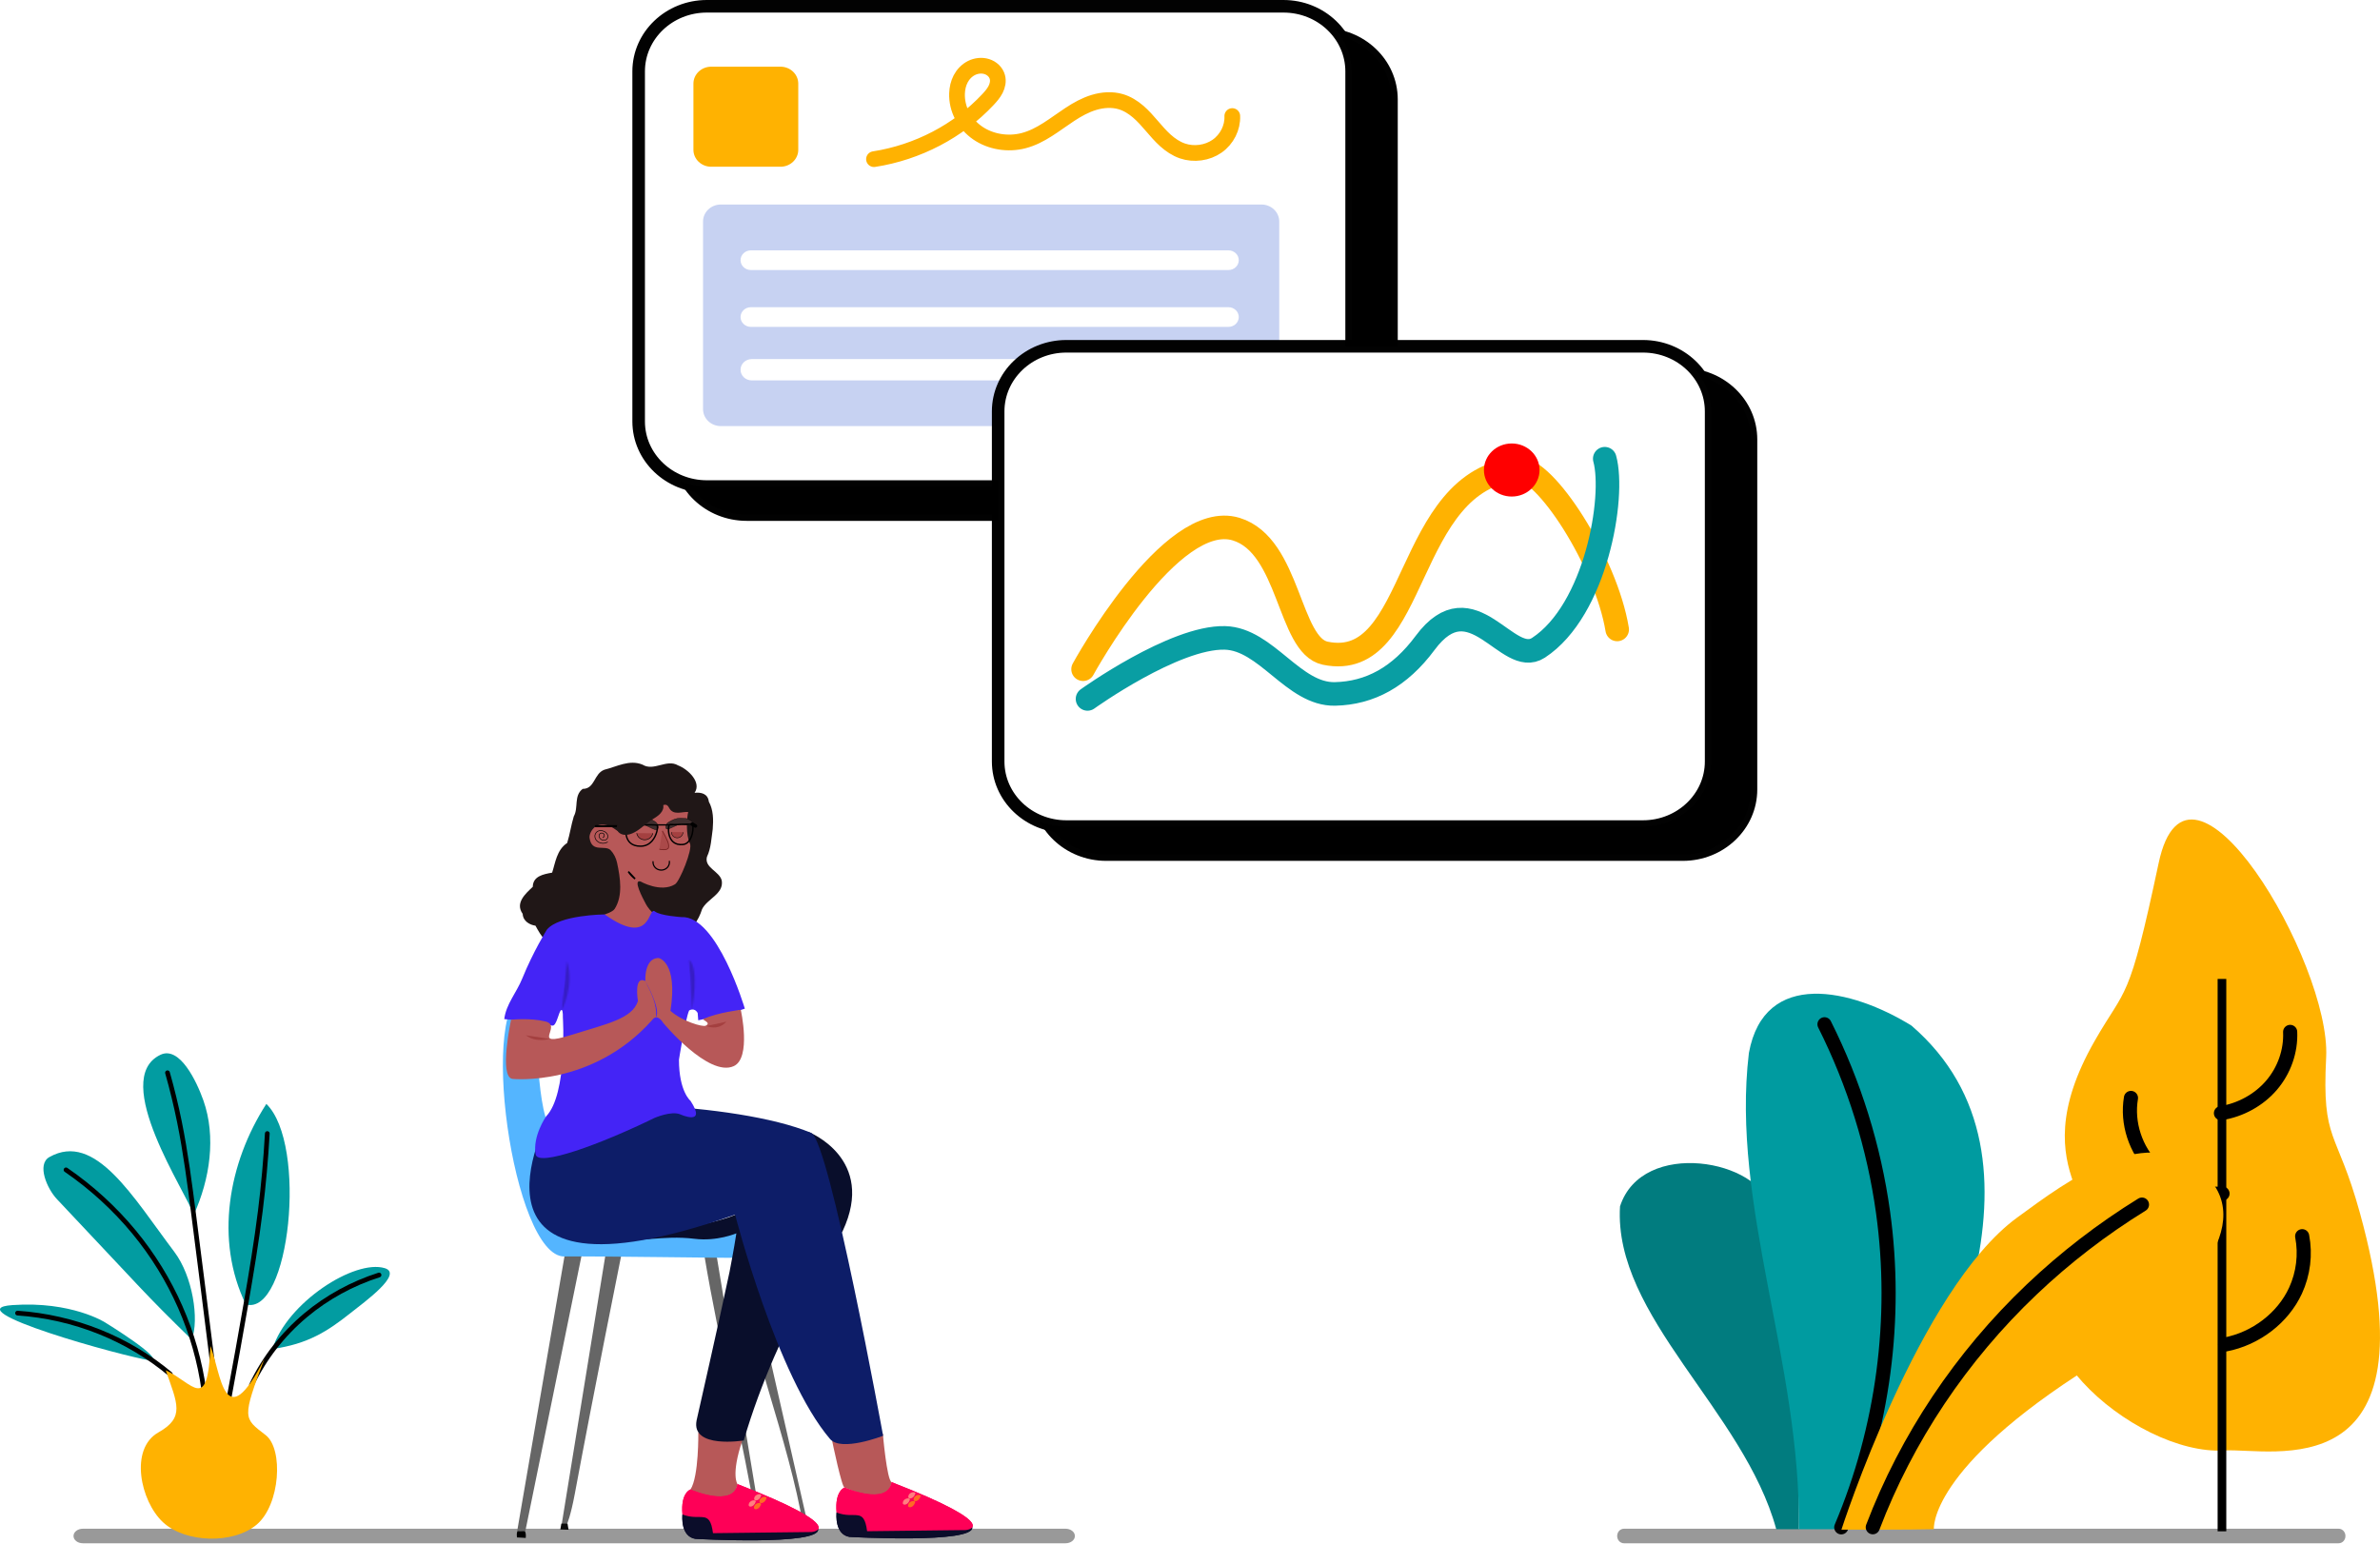 <svg width="1515" height="983" viewBox="0 0 1515 983" fill="none" xmlns="http://www.w3.org/2000/svg">
<g filter="url(#filter0_f_403_12)">
<path d="M678.283 973.206H52.739C49.459 973.206 46.8 975.265 46.8 977.805V977.869C46.8 980.409 49.459 982.467 52.739 982.467H678.283C681.564 982.467 684.223 980.409 684.223 977.869V977.805C684.223 975.265 681.564 973.206 678.283 973.206Z" fill="#999999"/>
</g>
<g filter="url(#filter1_f_403_12)">
<path d="M1488.68 973.206H1033.74C1031.35 973.206 1029.42 975.265 1029.42 977.805V977.869C1029.42 980.409 1031.35 982.467 1033.74 982.467H1488.68C1491.06 982.467 1493 980.409 1493 977.869V977.805C1493 975.265 1491.06 973.206 1488.68 973.206Z" fill="#999999"/>
</g>
<g opacity="0.997">
<g opacity="0.997">
<path opacity="0.997" d="M359.461 799.008L329.156 975.038H334.347L338.068 956.797L370.214 799.221L359.461 799.008Z" fill="#666666"/>
<path opacity="0.997" d="M329.828 974.822C328.554 974.667 329.074 978.736 329.074 978.736L334.644 979.064C334.644 979.064 335.081 975.66 334.047 974.954C333.474 974.562 331.628 975.041 329.828 974.822Z" fill="black"/>
</g>
<g opacity="0.997">
<path opacity="0.997" d="M385.457 798.563L357.571 970.289H360.925C360.925 970.289 363.23 965.347 365.941 950.745C377.515 888.397 395.545 798.766 395.545 798.766L385.457 798.563Z" fill="#666666"/>
<path opacity="0.997" d="M357.318 969.951L356.681 973.696L361.908 973.863L361.275 969.966L357.318 969.951Z" fill="#0B0B0B"/>
</g>
<g opacity="0.997">
<g opacity="0.997">
<path opacity="0.997" d="M456.229 799.799L484.645 971.348L481.997 971.171C473.102 917.669 457.359 853.301 448.464 799.799H456.229Z" fill="#666666"/>
<path opacity="0.997" d="M484.893 970.9L485.797 973.906L481.757 973.923L481.822 970.825C481.822 970.825 483.597 970.992 484.893 970.901C486.189 970.81 484.893 970.9 484.893 970.9Z" fill="black"/>
</g>
<g opacity="0.997">
<path opacity="0.997" d="M475.291 799.446L514.472 971.524H511.295C502.4 918.022 476.185 853.142 467.29 799.64L475.291 799.446Z" fill="#666666"/>
<path opacity="0.997" d="M514.403 971.171C515.323 971.146 515.178 974.213 515.178 974.213L511.141 974.057C511.141 974.057 510.627 971.428 511.339 970.964C511.734 970.707 513.105 971.207 514.403 971.172L514.403 971.171Z" fill="black"/>
</g>
</g>
<path opacity="0.997" d="M359.307 799.903C326.391 800.363 303.323 635.21 335.718 630.863C342.336 629.339 340.098 686.584 347.147 710.755C354.195 734.925 359.005 768.899 376.155 774.943C410.496 787.047 473.027 775.368 480.64 782.446C488.252 789.523 488.108 800.431 476.669 800.731C465.23 801.032 382.13 799.584 359.307 799.903Z" fill="#54B5FF" fill-opacity="0.996"/>
</g>
<g filter="url(#filter2_f_403_12)">
<g filter="url(#filter3_f_403_12)">
<path d="M444.507 911.793C444.507 911.793 444.959 939.925 439.534 948.209C438.981 949.176 467.285 960.896 469.456 944.792C469.456 944.792 465.122 939.233 472.451 917.285C473.059 915.465 453.105 918.15 444.507 911.793Z" fill="#B75858"/>
</g>
<g filter="url(#filter4_f_403_12)">
<path d="M529.737 917.409C529.737 917.409 549.836 920.115 561.974 912.611C561.974 912.611 564.494 942.168 567.568 943.549C566.82 948.353 563.626 958.06 537.646 946.966C535.953 947.612 529.737 917.409 529.737 917.409Z" fill="#B75858"/>
</g>
<g filter="url(#filter5_f_403_12)">
<path d="M532.531 962.863C532.403 964.083 531.324 976.879 540.76 978.427C540.76 978.427 620.51 982.914 618.882 972.214" fill="#0B0D2B" fill-opacity="0.996"/>
</g>
<g filter="url(#filter6_f_403_12)">
<path d="M567.568 943.55C565.011 958.927 537.646 946.967 537.646 946.967C537.646 946.967 531.252 948.95 532.531 962.862C544.117 967.506 549.922 958.927 551.968 974.792L614.625 974.06C614.625 974.06 640.967 972.107 567.568 943.55Z" fill="#FE0057"/>
</g>
<g filter="url(#filter7_f_403_12)">
<path d="M574.675 956.928C574.632 958.444 577.973 958.445 579.161 954.796C579.678 953.209 574.772 953.507 574.675 956.928Z" fill="#FF8080" fill-opacity="0.996"/>
</g>
<g filter="url(#filter8_f_403_12)">
<path d="M578.168 953C578.125 954.517 581.466 954.518 582.655 950.869C583.172 949.282 578.265 949.579 578.168 953Z" fill="#FF8080" fill-opacity="0.996"/>
</g>
<g filter="url(#filter9_f_403_12)">
<path d="M578.051 958.611C578.008 960.128 581.349 960.128 582.537 956.479C583.054 954.892 578.148 955.19 578.051 958.611Z" fill="#FD6F24" fill-opacity="0.961"/>
</g>
<g filter="url(#filter10_f_403_12)">
<path d="M581.544 954.684C581.501 956.2 584.842 956.201 586.031 952.552C586.548 950.965 581.641 951.263 581.544 954.684Z" fill="#FD6F24" fill-opacity="0.961"/>
</g>
<g filter="url(#filter11_f_403_12)">
<path d="M532.531 962.863C532.403 964.083 531.324 976.879 540.76 978.427C540.76 978.427 620.51 982.914 618.882 972.214" fill="#0B0D2B" fill-opacity="0.996"/>
</g>
<g filter="url(#filter12_f_403_12)">
<path d="M567.568 943.55C565.011 958.927 537.646 946.967 537.646 946.967C537.646 946.967 531.252 948.95 532.531 962.862C544.117 967.506 549.922 958.927 551.968 974.792L614.625 974.06C614.625 974.06 640.967 972.107 567.568 943.55Z" fill="#FE0057"/>
</g>
<g filter="url(#filter13_f_403_12)">
<path d="M574.675 956.928C574.632 958.444 577.973 958.445 579.161 954.796C579.678 953.209 574.772 953.507 574.675 956.928Z" fill="#FF8080" fill-opacity="0.996"/>
</g>
<g filter="url(#filter14_f_403_12)">
<path d="M578.168 953C578.125 954.517 581.466 954.518 582.655 950.869C583.172 949.282 578.265 949.579 578.168 953Z" fill="#FF8080" fill-opacity="0.996"/>
</g>
<g filter="url(#filter15_f_403_12)">
<path d="M578.051 958.611C578.008 960.128 581.349 960.128 582.537 956.479C583.054 954.892 578.148 955.19 578.051 958.611Z" fill="#FD6F24" fill-opacity="0.961"/>
</g>
<g filter="url(#filter16_f_403_12)">
<path d="M581.544 954.684C581.501 956.2 584.842 956.201 586.031 952.552C586.548 950.965 581.641 951.263 581.544 954.684Z" fill="#FD6F24" fill-opacity="0.961"/>
</g>
<g filter="url(#filter17_f_403_12)">
<path d="M434.419 964.105C434.291 965.325 433.212 978.121 442.648 979.669C442.648 979.669 522.398 984.157 520.771 973.456" fill="#0B0D2B" fill-opacity="0.996"/>
</g>
<g filter="url(#filter18_f_403_12)">
<path d="M469.456 944.792C466.899 960.169 439.534 948.209 439.534 948.209C439.534 948.209 433.14 950.192 434.419 964.105C446.006 968.749 451.81 960.169 453.856 976.034L516.513 975.302C516.513 975.302 542.855 973.349 469.456 944.792Z" fill="#FE0057"/>
</g>
<g filter="url(#filter19_f_403_12)">
<path d="M476.562 958.171C476.519 959.688 479.86 959.689 481.049 956.04C481.566 954.453 476.659 954.75 476.562 958.171Z" fill="#FF8080" fill-opacity="0.996"/>
</g>
<g filter="url(#filter20_f_403_12)">
<path d="M480.057 954.243C480.014 955.759 483.355 955.76 484.543 952.111C485.06 950.524 480.154 950.822 480.057 954.243Z" fill="#FF8080" fill-opacity="0.996"/>
</g>
<g filter="url(#filter21_f_403_12)">
<path d="M479.939 959.855C479.896 961.371 483.237 961.372 484.425 957.723C484.942 956.136 480.036 956.434 479.939 959.855Z" fill="#FD6F24" fill-opacity="0.961"/>
</g>
<g filter="url(#filter22_f_403_12)">
<path d="M483.433 955.928C483.39 957.444 486.73 957.445 487.919 953.796C488.436 952.209 483.53 952.506 483.433 955.928Z" fill="#FD6F24" fill-opacity="0.961"/>
</g>
<g filter="url(#filter23_f_403_12)">
<path d="M434.419 964.105C434.291 965.325 433.212 978.121 442.648 979.669C442.648 979.669 522.398 984.157 520.771 973.456" fill="#0B0D2B" fill-opacity="0.996"/>
</g>
<g filter="url(#filter24_f_403_12)">
<path d="M469.456 944.792C466.899 960.169 439.534 948.209 439.534 948.209C439.534 948.209 433.14 950.192 434.419 964.105C446.006 968.749 451.81 960.169 453.856 976.034L516.513 975.302C516.513 975.302 542.855 973.349 469.456 944.792Z" fill="#FE0057"/>
</g>
<g filter="url(#filter25_f_403_12)">
<path d="M476.562 958.171C476.519 959.688 479.86 959.689 481.049 956.04C481.566 954.453 476.659 954.75 476.562 958.171Z" fill="#FF8080" fill-opacity="0.996"/>
</g>
<g filter="url(#filter26_f_403_12)">
<path d="M480.057 954.243C480.014 955.759 483.355 955.76 484.543 952.111C485.06 950.524 480.154 950.822 480.057 954.243Z" fill="#FF8080" fill-opacity="0.996"/>
</g>
<g filter="url(#filter27_f_403_12)">
<path d="M479.939 959.855C479.896 961.371 483.237 961.372 484.425 957.723C484.942 956.136 480.036 956.434 479.939 959.855Z" fill="#FD6F24" fill-opacity="0.961"/>
</g>
<g filter="url(#filter28_f_403_12)">
<path d="M483.433 955.928C483.39 957.444 486.73 957.445 487.919 953.796C488.436 952.209 483.53 952.506 483.433 955.928Z" fill="#FD6F24" fill-opacity="0.961"/>
</g>
<g filter="url(#filter29_f_403_12)">
<path d="M514.669 720.615C514.669 720.615 558.071 737.529 536.37 783.784C536.37 783.784 495.862 840.739 473.438 917.024C473.438 917.024 439.802 922.547 443.418 904.252C443.418 904.252 458.247 839.013 464.396 809.672C464.396 809.672 467.289 794.83 468.736 785.165C468.736 785.165 456.389 790.428 442.205 788.646C421.554 786.053 403.72 791.732 400.305 787.514C400.305 787.514 465.119 778.951 473.076 770.322L514.669 720.615Z" fill="#090E2B"/>
</g>
<path d="M348.948 711.84C348.948 711.84 281.314 838.867 467.941 773.282C467.941 773.282 494.414 876.352 528.385 916.11C535.511 924.45 562.143 914.035 562.143 914.035C562.143 914.035 527.941 726.09 516.365 721.211C468.963 701.235 348.948 698.075 348.948 711.84Z" fill="#0D1D68"/>
<path opacity="0.997" d="M410.963 579.154C415.951 586.056 421.964 594.536 431.705 594.804C440.042 593.7 444.714 585.8 446.905 578.786C450.13 572.183 460.829 569.111 459.443 560.6C458.005 554.555 448.203 552.503 450.007 545.479C452.634 540.025 452.819 533.733 453.69 527.814C454.167 521.89 454.148 515.671 451.198 510.305C450.637 505.285 446.317 504.236 442.127 504.722C446.752 498.119 438.15 489.753 431.613 487.25C424.394 482.976 416.178 491.232 409.007 486.786C400.669 483.342 392.498 488.123 384.734 490.01C377.942 492.499 378.811 502.21 370.92 502.221C365.117 506.523 368.355 514.176 365.243 519.722C363.547 525.295 362.768 531.081 361.039 536.646C354.328 541.069 353.438 549.561 351.462 555.536C345.775 556.541 339.263 557.8 339.142 564.556C334.271 569.122 327.817 574.926 332.714 581.766C332.94 586.514 337.293 588.807 340.864 589.312C344.105 595.242 348.998 604.344 357.581 601.391C364.948 599.495 371.739 594.396 379.728 595.603C386.591 594.363 391.453 585.224 399.121 588.77C404.78 590.003 409.955 584.103 410.963 579.154Z" fill="#201717"/>
<path d="M384.901 582.128C384.901 582.128 389.999 580.603 391.277 578.601C396.632 570.208 394.859 558.779 392.774 549.156C392.155 546.297 390.787 543.456 388.731 541.294C385.188 537.57 376.653 543.251 375.274 533.372C374.799 529.97 380.139 519.262 392.594 528.646C397.847 532.605 397.671 512.914 408.043 514.236C420.896 515.873 423.25 509.195 425.867 514.212C428.623 519.493 434.332 516.52 438.103 516.947C437.149 520.25 436.436 531.529 439.218 537.074C441.023 540.671 432.648 561.107 429.708 562.929C420.635 568.553 407.714 561.149 407.714 561.149C402.74 559.701 408.963 571.475 411.204 575.659C412.163 577.449 414.977 581.362 416.872 581.656C416.872 581.656 415.827 588.593 411.484 592.166C408.369 594.729 385.609 591.197 384.901 582.128Z" fill="#B75858"/>
<path d="M399.987 554.879L404.255 559.476C404.121 559.371 403.986 559.264 403.85 559.152C402.517 558.06 401.087 556.629 399.987 554.879Z" stroke="black"/>
<path d="M384.901 582.129C384.901 582.129 355.746 582.373 348.073 591.892C348.073 591.892 339.445 605.685 332.484 622.844C328.726 632.108 322.151 639.199 320.985 648.783C320.985 648.783 341.092 650.501 351.435 652.918C354.416 653.615 355.622 643.478 357.351 642.972C357.982 642.787 358.345 644.088 358.303 647.946C358.303 647.946 361.42 696.452 347.613 710.727C347.613 710.727 338.82 723.405 340.991 734.969C342.489 742.956 381.876 728.662 416.589 711.708C416.589 711.708 427.251 707.009 433.038 709.425C433.038 709.425 450.218 717.192 439.548 700.796C439.548 700.796 432.195 694.972 432.195 674.606C432.195 674.606 436.293 648.673 438.644 643.323C438.644 643.323 441.879 641.036 444.106 644.857L444.466 649.539C444.466 649.539 466.981 644.879 474.124 642.118C474.124 642.118 456.51 582.617 433.748 583.837C433.748 583.837 420.398 583.005 416.871 580.244C412.351 576.704 415.067 603.606 384.901 582.129Z" fill="#4424F6"/>
<mask id="path-44-inside-1_403_12" fill="white">
<path d="M440.521 642.721C440.521 642.721 445.516 616.743 438.644 610.875L440.521 642.721Z"/>
</mask>
<path d="M440.521 642.721C443.467 643.288 443.467 643.287 443.467 643.287C443.467 643.286 443.468 643.286 443.468 643.285C443.468 643.284 443.468 643.282 443.469 643.28C443.47 643.275 443.471 643.269 443.472 643.262C443.475 643.247 443.479 643.226 443.484 643.199C443.494 643.145 443.509 643.067 443.527 642.966C443.564 642.764 443.616 642.471 443.68 642.098C443.807 641.353 443.979 640.289 444.164 638.995C444.533 636.413 444.954 632.89 445.155 629.16C445.355 625.454 445.345 621.426 444.802 617.874C444.284 614.482 443.181 610.805 440.592 608.594L436.696 613.157C437.543 613.88 438.393 615.65 438.871 618.78C439.325 621.749 439.354 625.315 439.164 628.837C438.975 632.336 438.577 635.674 438.224 638.146C438.048 639.38 437.884 640.39 437.765 641.089C437.706 641.438 437.657 641.709 437.624 641.891C437.608 641.981 437.595 642.05 437.587 642.094C437.582 642.117 437.579 642.133 437.577 642.143C437.576 642.148 437.576 642.152 437.575 642.154C437.575 642.155 437.575 642.155 437.575 642.155C437.575 642.156 437.575 642.155 437.575 642.155C437.575 642.155 437.575 642.155 440.521 642.721Z" fill="black" fill-opacity="0.2" mask="url(#path-44-inside-1_403_12)"/>
<mask id="path-46-inside-2_403_12" fill="white">
<path d="M357.57 643.251C357.57 643.251 365.941 627.567 360.894 611.835L357.57 643.251Z"/>
</mask>
<path d="M357.57 643.251C360.217 644.663 360.217 644.662 360.218 644.661C360.218 644.661 360.219 644.66 360.219 644.659C360.22 644.657 360.221 644.656 360.222 644.653C360.224 644.649 360.227 644.644 360.23 644.638C360.237 644.626 360.245 644.609 360.256 644.59C360.276 644.55 360.305 644.495 360.34 644.425C360.41 644.286 360.508 644.089 360.628 643.837C360.869 643.333 361.198 642.609 361.574 641.695C362.324 639.872 363.263 637.279 364.036 634.165C365.573 627.975 366.506 619.508 363.751 610.919L358.037 612.752C360.329 619.894 359.6 627.135 358.213 632.719C357.524 635.493 356.687 637.804 356.025 639.413C355.695 640.216 355.41 640.84 355.212 641.255C355.113 641.463 355.036 641.618 354.986 641.716C354.961 641.765 354.943 641.801 354.933 641.821C354.927 641.831 354.924 641.838 354.922 641.841C354.922 641.842 354.921 641.843 354.921 641.842C354.922 641.842 354.922 641.842 354.922 641.841C354.922 641.841 354.923 641.84 354.923 641.84C354.923 641.839 354.924 641.838 357.57 643.251Z" fill="black" fill-opacity="0.2" mask="url(#path-46-inside-2_403_12)"/>
<g filter="url(#filter30_f_403_12)">
<path d="M419.133 609.848C409.91 610.021 410.793 624.535 410.793 624.535C410.793 624.535 421.102 642.672 417.485 647.677C418.504 639.598 414.409 632.093 410.793 624.535C403.198 620.738 406.09 637.305 406.09 637.305C402.404 648.582 386.64 651.68 363.641 658.858C336.835 667.224 358.551 653.102 347.19 650.286C337.343 647.845 325.301 649.177 325.301 649.177C325.301 649.177 317.478 685.458 326.158 686.839C326.158 686.839 376.975 692.188 415.132 649.386C415.132 649.386 417.85 644.502 422.197 651.214C422.197 651.214 450.957 685.95 467.033 678.728C478.452 673.598 471.547 642.848 471.547 642.848C471.547 642.848 456.975 644.552 447.808 648.66C446.383 649.299 453.227 650.92 449.219 652.964C447.261 653.963 434.043 650.06 426.797 643.517C431.68 611.933 419.133 609.848 419.133 609.848Z" fill="#B75858"/>
</g>
<path d="M350.031 661.375C350.031 661.375 341.194 664.091 334.754 659.088L350.031 661.375Z" fill="#A44040"/>
<path d="M449.704 653.204C449.704 653.204 457.032 656.537 462.373 650.398L449.704 653.204Z" fill="#A44040"/>
<path d="M417.681 528.238C415.776 528.352 409.644 524.068 407.189 524.107C404.899 524.143 398.912 525.866 398.008 524.197C396.988 522.311 400.96 520.403 403.42 519.789C409.55 519.381 411.856 519.776 417.261 523.27C418.896 524.327 419.775 528.114 417.681 528.239V528.238Z" fill="#3F2E2E" stroke="black" stroke-width="0.2"/>
<path d="M383.585 533.32C383.989 533.186 384.333 532.894 384.518 532.525C384.703 532.156 384.727 531.717 384.582 531.332C384.437 530.947 384.126 530.622 383.738 530.45C383.35 530.278 382.889 530.26 382.487 530.403C382.151 530.522 381.86 530.75 381.658 531.034C381.456 531.317 381.343 531.655 381.318 531.997C381.269 532.681 381.576 533.359 382.049 533.876C382.575 534.452 383.323 534.853 384.12 534.924C384.518 534.96 384.925 534.915 385.302 534.784C385.678 534.653 386.022 534.437 386.291 534.154C386.638 533.788 386.854 533.315 386.921 532.825C386.989 532.336 386.911 531.832 386.721 531.373C386.341 530.455 385.529 529.742 384.609 529.291C383.988 528.988 383.306 528.789 382.61 528.751C381.913 528.713 381.202 528.84 380.586 529.153C379.925 529.487 379.387 530.031 379.055 530.671C378.722 531.311 378.595 532.043 378.672 532.753C378.749 533.463 379.027 534.15 379.453 534.737C379.878 535.324 380.45 535.812 381.098 536.168C381.978 536.652 383.003 536.894 384.018 536.858C385.034 536.821 386.036 536.506 386.876 535.96" stroke="black" stroke-width="0.395"/>
<path d="M421.589 528.931C424.685 534.37 426.056 537.334 425.543 539.58C425.04 541.776 419.706 540.618 419.706 540.618" fill="#AA4949"/>
<path d="M421.589 528.931C424.685 534.37 426.056 537.334 425.543 539.58C425.04 541.776 419.706 540.618 419.706 540.618" stroke="#782121" stroke-width="0.538"/>
<path d="M424.76 527.816C426.33 527.955 431.505 524.507 433.531 524.597C435.423 524.681 440.325 526.266 441.113 524.887C442.004 523.329 438.771 521.637 436.754 521.065C431.7 520.579 429.786 520.857 425.232 523.66C423.854 524.508 423.033 527.662 424.76 527.816Z" fill="#3F2E2E" stroke="black" stroke-width="0.2"/>
<path d="M398.561 525.647C398.572 526.51 396.132 538.712 407.753 538.699C410.906 538.695 413.233 537.369 414.902 535.553C418.321 531.833 418.973 526.054 418.286 525.373C417.667 524.759 398.555 525.197 398.561 525.647V525.647Z" stroke="black" stroke-width="0.891"/>
<path d="M426.35 524.934C425.045 524.85 423.871 538.778 434.769 537.622C441.248 536.935 441.995 524.978 440.437 524.745C438.836 524.505 429.592 525.141 426.35 524.934V524.934Z" stroke="black" stroke-width="0.91"/>
<path d="M425.838 525.024H418.209C418.131 525.024 418.067 525.078 418.067 525.143C418.067 525.209 418.131 525.263 418.209 525.263H425.838C425.916 525.263 425.98 525.209 425.98 525.143C425.98 525.078 425.916 525.024 425.838 525.024Z" fill="black" stroke="black" stroke-width="0.622"/>
<path d="M398.313 525.749H379.284C379.147 525.749 379.035 525.843 379.035 525.958C379.035 526.074 379.147 526.167 379.284 526.167H398.313C398.45 526.167 398.562 526.074 398.562 525.958C398.562 525.843 398.45 525.749 398.313 525.749Z" fill="black" stroke="black" stroke-width="0.922"/>
<path d="M442.889 525.648L440.875 524.433C440.728 524.345 440.503 524.359 440.374 524.465C440.244 524.571 440.258 524.73 440.405 524.818L442.42 526.033C442.567 526.122 442.791 526.108 442.921 526.001C443.051 525.895 443.036 525.737 442.889 525.648Z" fill="black" stroke="black" stroke-width="1.707"/>
<path d="M405.315 530.404C405.467 531.423 405.964 532.391 406.714 533.13C407.464 533.869 408.463 534.375 409.525 534.552C410.871 534.777 412.307 534.464 413.417 533.703C414.528 532.942 415.297 531.743 415.504 530.453" fill="#A44040"/>
<path d="M405.315 530.404C405.467 531.423 405.964 532.391 406.714 533.13C407.464 533.869 408.463 534.375 409.525 534.552C410.871 534.777 412.307 534.464 413.417 533.703C414.528 532.942 415.297 531.743 415.504 530.453" stroke="black" stroke-width="0.385"/>
<path d="M427.446 529.71C427.4 530.55 427.688 531.404 428.237 532.062C428.787 532.721 429.594 533.178 430.463 533.324C431.533 533.504 432.682 533.198 433.501 532.516C434.319 531.834 434.791 530.789 434.749 529.753" fill="#A44040"/>
<path d="M427.446 529.71C427.4 530.55 427.688 531.404 428.237 532.062C428.787 532.721 429.594 533.178 430.463 533.324C431.533 533.504 432.682 533.198 433.501 532.516C434.319 531.834 434.791 530.789 434.749 529.753" stroke="black" stroke-width="0.305"/>
<path d="M415.685 548.561C415.571 550.067 416.218 551.608 417.39 552.621C418.562 553.634 420.233 554.097 421.791 553.841C423.095 553.627 424.303 552.92 425.094 551.908C425.886 550.896 426.253 549.59 426.098 548.336" stroke="black" stroke-width="0.772" stroke-linecap="round"/>
<path d="M396.579 519.956C396.14 521.169 395.211 522.15 394.359 523.144C393.934 523.641 393.521 524.151 393.191 524.71C392.861 525.269 392.614 525.88 392.541 526.518C392.422 527.552 392.778 528.613 393.44 529.439C394.103 530.264 395.058 530.857 396.095 531.177C397.131 531.498 398.246 531.554 399.326 531.419C400.407 531.284 401.455 530.963 402.452 530.545C406.909 528.679 410.222 525.018 414.2 522.342C415.901 521.198 417.738 520.225 419.292 518.904C420.07 518.244 420.773 517.496 421.308 516.644C421.842 515.792 422.203 514.831 422.276 513.841C422.344 512.917 422.158 511.98 421.772 511.13C421.385 510.28 420.801 509.516 420.093 508.882C418.677 507.613 416.795 506.885 414.876 506.603C411.037 506.039 407.182 507.166 403.37 507.875C402.245 508.084 401.106 508.259 400.032 508.643C398.959 509.027 397.94 509.644 397.313 510.56C396.855 511.228 396.628 512.023 396.554 512.818C396.479 513.614 396.549 514.415 396.645 515.208C396.741 516.002 396.863 516.794 396.891 517.592C396.919 518.39 396.852 519.201 396.579 519.956H396.579Z" fill="#201717"/>
</g>
<g filter="url(#filter31_f_403_12)">
<path d="M7.912 830.838C-29.663 833.463 77.787 863.5 96.382 866.202C104.533 864.937 66.925 841.894 66.925 841.894C66.925 841.894 45.643 828.201 7.912 830.838Z" fill="#009BA0" fill-opacity="0.992"/>
</g>
<g filter="url(#filter32_f_403_12)">
<path d="M102.128 671.5C69.68 686.994 119.16 759.862 123.305 773.399C133.71 750.61 137.636 723.623 129.467 700.539C125.104 688.21 114.322 665.678 102.128 671.5Z" fill="#009BA0" fill-opacity="0.992"/>
</g>
<g filter="url(#filter33_f_403_12)">
<path d="M244.932 807.335C225.722 801.517 182.671 829.244 173.442 858.745C195.938 855.718 208.724 847.302 222.753 836.197C232.375 828.581 256.848 810.944 244.932 807.335Z" fill="#009BA0" fill-opacity="0.992"/>
</g>
<g filter="url(#filter34_f_403_12)">
<path d="M31.452 736.598C23.278 741.209 29.886 756.664 36.241 763.397C93.413 823.967 90.701 822.148 122.074 852.842C126.954 839.952 122.6 812.358 110.99 796.984C84.59 762.024 60.616 720.145 31.452 736.598Z" fill="#009BA0" fill-opacity="0.992"/>
</g>
<g filter="url(#filter35_f_403_12)">
<path d="M169.544 702.755C145.327 740.265 136.532 789.494 156.498 830.445C184.437 837.936 195.891 728.393 169.544 702.755Z" fill="#009BA0" fill-opacity="0.992"/>
</g>
<g filter="url(#filter36_f_403_12)">
<path d="M11.171 835.94C29.061 837.177 46.735 841.213 63.272 847.841C79.71 854.428 95.02 863.572 108.414 874.802" stroke="black" stroke-width="3" stroke-linecap="round"/>
</g>
<g filter="url(#filter37_f_403_12)">
<path d="M42.023 744.747C58.348 755.972 73.015 769.39 85.455 784.483C109.312 813.429 124.802 848.591 129.786 885.11" stroke="black" stroke-width="3" stroke-linecap="round"/>
</g>
<g filter="url(#filter38_f_403_12)">
<path d="M106.621 682.934C109.548 693.25 112.081 703.667 114.211 714.16C118.189 733.756 120.761 753.585 123.305 773.397C127.414 805.393 131.46 837.395 135.444 869.405" stroke="black" stroke-width="3" stroke-linecap="round"/>
</g>
<g filter="url(#filter39_f_403_12)">
<path d="M170.143 721.623C169.231 738.043 167.759 754.434 165.73 770.763C163.249 790.735 159.937 810.604 156.498 830.446C153.11 849.998 149.597 869.53 145.961 889.042" stroke="black" stroke-width="3" stroke-linecap="round"/>
</g>
<g filter="url(#filter40_f_403_12)">
<path d="M241.274 811.678C224.165 817.146 208.212 825.886 194.635 837.227C179.982 849.468 168.117 864.733 160.095 881.668" stroke="black" stroke-width="3" stroke-miterlimit="3.6" stroke-linecap="round"/>
</g>
<g filter="url(#filter41_f_403_12)">
<path d="M133.961 856.871C132.242 899.867 123.008 880.439 105.494 872.3C112.891 893.579 117.82 902.316 100.867 911.873C82.208 922.391 89.417 955.677 103.69 969.025C117.92 982.333 148.524 983.161 163.438 970.554C178.4 957.907 180.522 922.384 169.084 913.585C154.875 902.654 153.992 903.192 168.333 864.944C142.582 915.839 140.711 874.013 133.961 856.871H133.961Z" fill="#FFB201"/>
</g>
<path d="M1416.03 923.394C1445.71 921.567 1551.09 949.758 1502.29 772.454C1487.35 718.166 1477.92 727.914 1480.73 672.971C1483.78 613.012 1393.26 459.14 1374.09 549.475C1354.92 639.81 1353.54 627.35 1333.36 662.68C1283.06 750.713 1352.16 771.126 1320.83 797.774C1264.43 845.743 1358.51 926.935 1416.03 923.394Z" fill="#FFB201"/>
<path d="M1417.15 623.206H1411.64V974.856H1417.15V623.206Z" fill="black"/>
<path d="M1413.76 708.673C1426.26 706.695 1437.93 700.248 1445.95 690.884C1454.04 681.44 1458.35 669.113 1457.81 656.925" stroke="black" stroke-width="9" stroke-linecap="round" stroke-linejoin="round"/>
<path d="M1416.45 855.93C1435.93 852.223 1453.16 839.037 1461.19 821.693C1466.19 810.876 1467.7 798.613 1465.46 786.982" stroke="black" stroke-width="9" stroke-linecap="round" stroke-linejoin="round"/>
<path d="M1414.75 759.849C1398.68 760.915 1382.25 754.857 1371.11 743.759C1359.36 732.057 1353.77 714.973 1356.47 698.97" stroke="black" stroke-width="9" stroke-linecap="round" stroke-linejoin="round"/>
<path d="M1130.68 973.501C1110.16 898.173 1026.95 837.994 1031.23 767.985C1045.34 724.407 1121.02 738.435 1126.78 769.156C1147.71 880.779 1145.06 973.501 1145.06 973.501H1130.68Z" fill="#017C7F"/>
<g filter="url(#filter42_f_403_12)">
<path d="M1145.06 973.5C1146.41 867.654 1101.63 766.966 1113.27 670.328C1123.07 616.569 1178.76 629.395 1216.77 652.935C1315.41 737.943 1232.89 889.402 1191.19 973.5H1145.06Z" fill="#009BA0"/>
</g>
<path d="M1172.06 972.319C1198.75 909.116 1208.01 839.294 1198.66 771.736C1192.93 730.308 1180.3 689.756 1161.39 652.069" stroke="black" stroke-width="9" stroke-linecap="round"/>
<path d="M1172.17 973.784C1172.17 973.784 1221.43 820.903 1283.92 775.205C1316.63 751.283 1367.92 712.325 1404.31 748.344C1438.51 782.193 1386.86 834.797 1331.68 869.449C1227.22 935.044 1231.02 973.501 1231.02 973.501C1210.76 973.937 1192.41 973.727 1172.17 973.784Z" fill="#FFB201"/>
<path d="M1192.13 972.262C1213.69 915.56 1248.49 863.483 1293.26 820.914C1314.61 800.622 1338.18 782.472 1363.48 766.859" stroke="black" stroke-width="9" stroke-linecap="round"/>
<g filter="url(#filter43_f_403_12)">
<path d="M842.329 21.835H475.319C451.339 21.835 431.9 40.388 431.9 63.273V286.147C431.9 309.033 451.339 327.585 475.319 327.585H842.329C866.308 327.585 885.747 309.033 885.747 286.147V63.273C885.747 40.388 866.308 21.835 842.329 21.835Z" fill="black"/>
<path d="M842.329 21.835H475.319C451.339 21.835 431.9 40.388 431.9 63.273V286.147C431.9 309.033 451.339 327.585 475.319 327.585H842.329C866.308 327.585 885.747 309.033 885.747 286.147V63.273C885.747 40.388 866.308 21.835 842.329 21.835Z" stroke="black" stroke-opacity="0.992" stroke-width="8"/>
</g>
<path d="M816.967 4H449.956C425.977 4 406.538 22.552 406.538 45.438V268.312C406.538 291.197 425.977 309.75 449.956 309.75H816.967C840.946 309.75 860.385 291.197 860.385 268.312V45.438C860.385 22.552 840.946 4 816.967 4Z" fill="white" stroke="black" stroke-opacity="0.992" stroke-width="8"/>
<path d="M496.817 42.452H452.727C446.472 42.452 441.401 47.292 441.401 53.262V95.34C441.401 101.311 446.472 106.15 452.727 106.15H496.817C503.072 106.15 508.143 101.311 508.143 95.34V53.262C508.143 47.292 503.072 42.452 496.817 42.452Z" fill="#FFB201"/>
<path d="M556.339 101.318C584.071 97.031 610.12 83.416 628.84 63.424C630.721 61.416 632.549 59.318 633.775 56.893C635.001 54.467 635.588 51.658 634.882 49.05C634.461 47.494 633.589 46.056 632.411 44.907C631.233 43.758 629.755 42.898 628.157 42.39C624.961 41.373 621.35 41.807 618.372 43.309C615.394 44.812 613.039 47.321 611.528 50.195C610.017 53.068 609.32 56.291 609.205 59.504C609.031 64.373 610.184 69.275 612.475 73.629C614.766 77.982 618.187 81.783 622.32 84.644C630.586 90.364 641.639 92.095 651.497 89.558C662.638 86.689 671.573 79.015 681.087 72.784C685.844 69.668 690.886 66.85 696.388 65.194C701.891 63.538 707.915 63.101 713.426 64.731C717.559 65.953 721.258 68.285 724.478 71.044C727.699 73.802 730.479 76.99 733.228 80.18C735.976 83.37 738.716 86.586 741.869 89.414C745.023 92.242 748.627 94.689 752.697 96.091C759.974 98.597 768.522 97.419 774.759 93.051C780.996 88.683 784.738 81.254 784.417 73.877" stroke="#FFB201" stroke-width="10" stroke-linecap="round"/>
<path d="M802.984 130.2H458.852C452.597 130.2 447.526 135.04 447.526 141.01V260.454C447.526 266.424 452.597 271.264 458.852 271.264H802.984C809.24 271.264 814.311 266.424 814.311 260.454V141.01C814.311 135.04 809.24 130.2 802.984 130.2Z" fill="#C7D2F2"/>
<path d="M781.984 159.383H477.964C474.34 159.383 471.403 162.186 471.403 165.645C471.403 169.103 474.34 171.906 477.964 171.906H781.984C785.608 171.906 788.546 169.103 788.546 165.645C788.546 162.186 785.608 159.383 781.984 159.383Z" fill="white"/>
<path d="M781.984 195.57H477.964C474.34 195.57 471.403 198.374 471.403 201.832C471.403 205.29 474.34 208.094 477.964 208.094H781.984C785.608 208.094 788.546 205.29 788.546 201.832C788.546 198.374 785.608 195.57 781.984 195.57Z" fill="white"/>
<path d="M781.434 228.598H478.514C474.587 228.598 471.403 231.637 471.403 235.385C471.403 239.133 474.587 242.172 478.514 242.172H781.434C785.362 242.172 788.546 239.133 788.546 235.385C788.546 231.637 785.362 228.598 781.434 228.598Z" fill="white"/>
<g filter="url(#filter44_f_403_12)">
<path d="M1071.18 238.291H704.166C680.187 238.291 660.748 256.843 660.748 279.728V502.602C660.748 525.488 680.187 544.04 704.166 544.04H1071.18C1095.16 544.04 1114.6 525.488 1114.6 502.602V279.728C1114.6 256.843 1095.16 238.291 1071.18 238.291Z" fill="black"/>
<path d="M1071.18 238.291H704.166C680.187 238.291 660.748 256.843 660.748 279.728V502.602C660.748 525.488 680.187 544.04 704.166 544.04H1071.18C1095.16 544.04 1114.6 525.488 1114.6 502.602V279.728C1114.6 256.843 1095.16 238.291 1071.18 238.291Z" stroke="black" stroke-opacity="0.992" stroke-width="8"/>
</g>
<path d="M1045.81 220.454H678.805C654.825 220.454 635.386 239.006 635.386 261.892V484.766C635.386 507.651 654.825 526.204 678.805 526.204H1045.81C1069.79 526.204 1089.23 507.651 1089.23 484.766V261.892C1089.23 239.006 1069.79 220.454 1045.81 220.454Z" fill="white" stroke="black" stroke-opacity="0.992" stroke-width="8"/>
<path d="M689.435 426.031C689.435 426.031 745.109 324.118 786.878 336.854C821.15 347.304 820.177 410.971 843.609 415.839C903.513 428.284 893.095 304.635 966.415 298.635C983.232 297.259 1022.27 357.32 1029.43 400.71" stroke="#FFB201" stroke-width="15" stroke-linecap="round"/>
<path d="M692.266 444.947C692.266 444.947 747.561 405.26 779.698 406.091C806.163 406.775 823.31 442.334 849.777 441.762C872.016 441.281 891.067 430.994 907.175 409.276C937.19 368.811 959.481 425.381 979.332 412.378C1015.88 388.441 1028.24 316.528 1021.51 292.027" stroke="#099EA3" stroke-width="15" stroke-linecap="round"/>
<path d="M962.303 316.104C972.077 316.104 980.001 308.542 980.001 299.214C980.001 289.885 972.077 282.323 962.303 282.323C952.529 282.323 944.605 289.885 944.605 299.214C944.605 308.542 952.529 316.104 962.303 316.104Z" fill="#FF0000"/>
<defs>
<filter id="filter0_f_403_12" x="46.797" y="973.203" width="637.429" height="9.267" filterUnits="userSpaceOnUse" color-interpolation-filters="sRGB">
<feFlood flood-opacity="0" result="BackgroundImageFix"/>
<feBlend mode="normal" in="SourceGraphic" in2="BackgroundImageFix" result="shape"/>
<feGaussianBlur stdDeviation="0.002" result="effect1_foregroundBlur_403_12"/>
</filter>
<filter id="filter1_f_403_12" x="1029.42" y="973.204" width="463.585" height="9.266" filterUnits="userSpaceOnUse" color-interpolation-filters="sRGB">
<feFlood flood-opacity="0" result="BackgroundImageFix"/>
<feBlend mode="normal" in="SourceGraphic" in2="BackgroundImageFix" result="shape"/>
<feGaussianBlur stdDeviation="0.001" result="effect1_foregroundBlur_403_12"/>
</filter>
<filter id="filter2_f_403_12" x="320.981" y="485.568" width="298.247" height="495.039" filterUnits="userSpaceOnUse" color-interpolation-filters="sRGB">
<feFlood flood-opacity="0" result="BackgroundImageFix"/>
<feBlend mode="normal" in="SourceGraphic" in2="BackgroundImageFix" result="shape"/>
<feGaussianBlur stdDeviation="0.002" result="effect1_foregroundBlur_403_12"/>
</filter>
<filter id="filter3_f_403_12" x="439.523" y="911.79" width="32.945" height="41.444" filterUnits="userSpaceOnUse" color-interpolation-filters="sRGB">
<feFlood flood-opacity="0" result="BackgroundImageFix"/>
<feBlend mode="normal" in="SourceGraphic" in2="BackgroundImageFix" result="shape"/>
<feGaussianBlur stdDeviation="0.002" result="effect1_foregroundBlur_403_12"/>
</filter>
<filter id="filter4_f_403_12" x="529.734" y="912.608" width="37.837" height="39.474" filterUnits="userSpaceOnUse" color-interpolation-filters="sRGB">
<feFlood flood-opacity="0" result="BackgroundImageFix"/>
<feBlend mode="normal" in="SourceGraphic" in2="BackgroundImageFix" result="shape"/>
<feGaussianBlur stdDeviation="0.002" result="effect1_foregroundBlur_403_12"/>
</filter>
<filter id="filter5_f_403_12" x="532.422" y="962.854" width="86.493" height="16.514" filterUnits="userSpaceOnUse" color-interpolation-filters="sRGB">
<feFlood flood-opacity="0" result="BackgroundImageFix"/>
<feBlend mode="normal" in="SourceGraphic" in2="BackgroundImageFix" result="shape"/>
<feGaussianBlur stdDeviation="0.004" result="effect1_foregroundBlur_403_12"/>
</filter>
<filter id="filter6_f_403_12" x="532.361" y="943.549" width="86.864" height="31.243" filterUnits="userSpaceOnUse" color-interpolation-filters="sRGB">
<feFlood flood-opacity="0" result="BackgroundImageFix"/>
<feBlend mode="normal" in="SourceGraphic" in2="BackgroundImageFix" result="shape"/>
<feGaussianBlur stdDeviation="0" result="effect1_foregroundBlur_403_12"/>
</filter>
<filter id="filter7_f_403_12" x="574.669" y="953.866" width="4.535" height="4.023" filterUnits="userSpaceOnUse" color-interpolation-filters="sRGB">
<feFlood flood-opacity="0" result="BackgroundImageFix"/>
<feBlend mode="normal" in="SourceGraphic" in2="BackgroundImageFix" result="shape"/>
<feGaussianBlur stdDeviation="0.002" result="effect1_foregroundBlur_403_12"/>
</filter>
<filter id="filter8_f_403_12" x="578.163" y="949.939" width="4.535" height="4.023" filterUnits="userSpaceOnUse" color-interpolation-filters="sRGB">
<feFlood flood-opacity="0" result="BackgroundImageFix"/>
<feBlend mode="normal" in="SourceGraphic" in2="BackgroundImageFix" result="shape"/>
<feGaussianBlur stdDeviation="0.002" result="effect1_foregroundBlur_403_12"/>
</filter>
<filter id="filter9_f_403_12" x="578.045" y="955.549" width="4.535" height="4.023" filterUnits="userSpaceOnUse" color-interpolation-filters="sRGB">
<feFlood flood-opacity="0" result="BackgroundImageFix"/>
<feBlend mode="normal" in="SourceGraphic" in2="BackgroundImageFix" result="shape"/>
<feGaussianBlur stdDeviation="0.002" result="effect1_foregroundBlur_403_12"/>
</filter>
<filter id="filter10_f_403_12" x="581.539" y="951.622" width="4.535" height="4.023" filterUnits="userSpaceOnUse" color-interpolation-filters="sRGB">
<feFlood flood-opacity="0" result="BackgroundImageFix"/>
<feBlend mode="normal" in="SourceGraphic" in2="BackgroundImageFix" result="shape"/>
<feGaussianBlur stdDeviation="0.002" result="effect1_foregroundBlur_403_12"/>
</filter>
<filter id="filter11_f_403_12" x="532.422" y="962.854" width="86.493" height="16.514" filterUnits="userSpaceOnUse" color-interpolation-filters="sRGB">
<feFlood flood-opacity="0" result="BackgroundImageFix"/>
<feBlend mode="normal" in="SourceGraphic" in2="BackgroundImageFix" result="shape"/>
<feGaussianBlur stdDeviation="0.004" result="effect1_foregroundBlur_403_12"/>
</filter>
<filter id="filter12_f_403_12" x="532.361" y="943.549" width="86.864" height="31.243" filterUnits="userSpaceOnUse" color-interpolation-filters="sRGB">
<feFlood flood-opacity="0" result="BackgroundImageFix"/>
<feBlend mode="normal" in="SourceGraphic" in2="BackgroundImageFix" result="shape"/>
<feGaussianBlur stdDeviation="0" result="effect1_foregroundBlur_403_12"/>
</filter>
<filter id="filter13_f_403_12" x="574.669" y="953.866" width="4.535" height="4.023" filterUnits="userSpaceOnUse" color-interpolation-filters="sRGB">
<feFlood flood-opacity="0" result="BackgroundImageFix"/>
<feBlend mode="normal" in="SourceGraphic" in2="BackgroundImageFix" result="shape"/>
<feGaussianBlur stdDeviation="0.002" result="effect1_foregroundBlur_403_12"/>
</filter>
<filter id="filter14_f_403_12" x="578.163" y="949.939" width="4.535" height="4.023" filterUnits="userSpaceOnUse" color-interpolation-filters="sRGB">
<feFlood flood-opacity="0" result="BackgroundImageFix"/>
<feBlend mode="normal" in="SourceGraphic" in2="BackgroundImageFix" result="shape"/>
<feGaussianBlur stdDeviation="0.002" result="effect1_foregroundBlur_403_12"/>
</filter>
<filter id="filter15_f_403_12" x="578.045" y="955.549" width="4.535" height="4.023" filterUnits="userSpaceOnUse" color-interpolation-filters="sRGB">
<feFlood flood-opacity="0" result="BackgroundImageFix"/>
<feBlend mode="normal" in="SourceGraphic" in2="BackgroundImageFix" result="shape"/>
<feGaussianBlur stdDeviation="0.002" result="effect1_foregroundBlur_403_12"/>
</filter>
<filter id="filter16_f_403_12" x="581.539" y="951.622" width="4.535" height="4.023" filterUnits="userSpaceOnUse" color-interpolation-filters="sRGB">
<feFlood flood-opacity="0" result="BackgroundImageFix"/>
<feBlend mode="normal" in="SourceGraphic" in2="BackgroundImageFix" result="shape"/>
<feGaussianBlur stdDeviation="0.002" result="effect1_foregroundBlur_403_12"/>
</filter>
<filter id="filter17_f_403_12" x="434.31" y="964.097" width="86.493" height="16.515" filterUnits="userSpaceOnUse" color-interpolation-filters="sRGB">
<feFlood flood-opacity="0" result="BackgroundImageFix"/>
<feBlend mode="normal" in="SourceGraphic" in2="BackgroundImageFix" result="shape"/>
<feGaussianBlur stdDeviation="0.004" result="effect1_foregroundBlur_403_12"/>
</filter>
<filter id="filter18_f_403_12" x="434.249" y="944.791" width="86.864" height="31.244" filterUnits="userSpaceOnUse" color-interpolation-filters="sRGB">
<feFlood flood-opacity="0" result="BackgroundImageFix"/>
<feBlend mode="normal" in="SourceGraphic" in2="BackgroundImageFix" result="shape"/>
<feGaussianBlur stdDeviation="0" result="effect1_foregroundBlur_403_12"/>
</filter>
<filter id="filter19_f_403_12" x="476.557" y="955.11" width="4.535" height="4.023" filterUnits="userSpaceOnUse" color-interpolation-filters="sRGB">
<feFlood flood-opacity="0" result="BackgroundImageFix"/>
<feBlend mode="normal" in="SourceGraphic" in2="BackgroundImageFix" result="shape"/>
<feGaussianBlur stdDeviation="0.002" result="effect1_foregroundBlur_403_12"/>
</filter>
<filter id="filter20_f_403_12" x="480.051" y="951.181" width="4.535" height="4.023" filterUnits="userSpaceOnUse" color-interpolation-filters="sRGB">
<feFlood flood-opacity="0" result="BackgroundImageFix"/>
<feBlend mode="normal" in="SourceGraphic" in2="BackgroundImageFix" result="shape"/>
<feGaussianBlur stdDeviation="0.002" result="effect1_foregroundBlur_403_12"/>
</filter>
<filter id="filter21_f_403_12" x="479.934" y="956.793" width="4.535" height="4.023" filterUnits="userSpaceOnUse" color-interpolation-filters="sRGB">
<feFlood flood-opacity="0" result="BackgroundImageFix"/>
<feBlend mode="normal" in="SourceGraphic" in2="BackgroundImageFix" result="shape"/>
<feGaussianBlur stdDeviation="0.002" result="effect1_foregroundBlur_403_12"/>
</filter>
<filter id="filter22_f_403_12" x="483.427" y="952.866" width="4.535" height="4.023" filterUnits="userSpaceOnUse" color-interpolation-filters="sRGB">
<feFlood flood-opacity="0" result="BackgroundImageFix"/>
<feBlend mode="normal" in="SourceGraphic" in2="BackgroundImageFix" result="shape"/>
<feGaussianBlur stdDeviation="0.002" result="effect1_foregroundBlur_403_12"/>
</filter>
<filter id="filter23_f_403_12" x="434.31" y="964.097" width="86.493" height="16.515" filterUnits="userSpaceOnUse" color-interpolation-filters="sRGB">
<feFlood flood-opacity="0" result="BackgroundImageFix"/>
<feBlend mode="normal" in="SourceGraphic" in2="BackgroundImageFix" result="shape"/>
<feGaussianBlur stdDeviation="0.004" result="effect1_foregroundBlur_403_12"/>
</filter>
<filter id="filter24_f_403_12" x="434.249" y="944.791" width="86.864" height="31.244" filterUnits="userSpaceOnUse" color-interpolation-filters="sRGB">
<feFlood flood-opacity="0" result="BackgroundImageFix"/>
<feBlend mode="normal" in="SourceGraphic" in2="BackgroundImageFix" result="shape"/>
<feGaussianBlur stdDeviation="0" result="effect1_foregroundBlur_403_12"/>
</filter>
<filter id="filter25_f_403_12" x="476.557" y="955.11" width="4.535" height="4.023" filterUnits="userSpaceOnUse" color-interpolation-filters="sRGB">
<feFlood flood-opacity="0" result="BackgroundImageFix"/>
<feBlend mode="normal" in="SourceGraphic" in2="BackgroundImageFix" result="shape"/>
<feGaussianBlur stdDeviation="0.002" result="effect1_foregroundBlur_403_12"/>
</filter>
<filter id="filter26_f_403_12" x="480.051" y="951.181" width="4.535" height="4.023" filterUnits="userSpaceOnUse" color-interpolation-filters="sRGB">
<feFlood flood-opacity="0" result="BackgroundImageFix"/>
<feBlend mode="normal" in="SourceGraphic" in2="BackgroundImageFix" result="shape"/>
<feGaussianBlur stdDeviation="0.002" result="effect1_foregroundBlur_403_12"/>
</filter>
<filter id="filter27_f_403_12" x="479.934" y="956.793" width="4.535" height="4.023" filterUnits="userSpaceOnUse" color-interpolation-filters="sRGB">
<feFlood flood-opacity="0" result="BackgroundImageFix"/>
<feBlend mode="normal" in="SourceGraphic" in2="BackgroundImageFix" result="shape"/>
<feGaussianBlur stdDeviation="0.002" result="effect1_foregroundBlur_403_12"/>
</filter>
<filter id="filter28_f_403_12" x="483.427" y="952.866" width="4.535" height="4.023" filterUnits="userSpaceOnUse" color-interpolation-filters="sRGB">
<feFlood flood-opacity="0" result="BackgroundImageFix"/>
<feBlend mode="normal" in="SourceGraphic" in2="BackgroundImageFix" result="shape"/>
<feGaussianBlur stdDeviation="0.002" result="effect1_foregroundBlur_403_12"/>
</filter>
<filter id="filter29_f_403_12" x="400.305" y="720.615" width="142.141" height="197.191" filterUnits="userSpaceOnUse" color-interpolation-filters="sRGB">
<feFlood flood-opacity="0" result="BackgroundImageFix"/>
<feBlend mode="normal" in="SourceGraphic" in2="BackgroundImageFix" result="shape"/>
<feGaussianBlur stdDeviation="5.06454e-05" result="effect1_foregroundBlur_403_12"/>
</filter>
<filter id="filter30_f_403_12" x="322.062" y="609.845" width="151.557" height="77.211" filterUnits="userSpaceOnUse" color-interpolation-filters="sRGB">
<feFlood flood-opacity="0" result="BackgroundImageFix"/>
<feBlend mode="normal" in="SourceGraphic" in2="BackgroundImageFix" result="shape"/>
<feGaussianBlur stdDeviation="0.002" result="effect1_foregroundBlur_403_12"/>
</filter>
<filter id="filter31_f_403_12" x="-0.003" y="830.497" width="97.545" height="35.708" filterUnits="userSpaceOnUse" color-interpolation-filters="sRGB">
<feFlood flood-opacity="0" result="BackgroundImageFix"/>
<feBlend mode="normal" in="SourceGraphic" in2="BackgroundImageFix" result="shape"/>
<feGaussianBlur stdDeviation="0.002" result="effect1_foregroundBlur_403_12"/>
</filter>
<filter id="filter32_f_403_12" x="91.157" y="670.554" width="42.698" height="102.848" filterUnits="userSpaceOnUse" color-interpolation-filters="sRGB">
<feFlood flood-opacity="0" result="BackgroundImageFix"/>
<feBlend mode="normal" in="SourceGraphic" in2="BackgroundImageFix" result="shape"/>
<feGaussianBlur stdDeviation="0.002" result="effect1_foregroundBlur_403_12"/>
</filter>
<filter id="filter33_f_403_12" x="173.439" y="806.553" width="74.699" height="52.195" filterUnits="userSpaceOnUse" color-interpolation-filters="sRGB">
<feFlood flood-opacity="0" result="BackgroundImageFix"/>
<feBlend mode="normal" in="SourceGraphic" in2="BackgroundImageFix" result="shape"/>
<feGaussianBlur stdDeviation="0.002" result="effect1_foregroundBlur_403_12"/>
</filter>
<filter id="filter34_f_403_12" x="27.645" y="732.905" width="96.404" height="119.939" filterUnits="userSpaceOnUse" color-interpolation-filters="sRGB">
<feFlood flood-opacity="0" result="BackgroundImageFix"/>
<feBlend mode="normal" in="SourceGraphic" in2="BackgroundImageFix" result="shape"/>
<feGaussianBlur stdDeviation="0.002" result="effect1_foregroundBlur_403_12"/>
</filter>
<filter id="filter35_f_403_12" x="145.461" y="702.752" width="38.929" height="128.063" filterUnits="userSpaceOnUse" color-interpolation-filters="sRGB">
<feFlood flood-opacity="0" result="BackgroundImageFix"/>
<feBlend mode="normal" in="SourceGraphic" in2="BackgroundImageFix" result="shape"/>
<feGaussianBlur stdDeviation="0.002" result="effect1_foregroundBlur_403_12"/>
</filter>
<filter id="filter36_f_403_12" x="9.668" y="834.437" width="100.249" height="41.868" filterUnits="userSpaceOnUse" color-interpolation-filters="sRGB">
<feFlood flood-opacity="0" result="BackgroundImageFix"/>
<feBlend mode="normal" in="SourceGraphic" in2="BackgroundImageFix" result="shape"/>
<feGaussianBlur stdDeviation="0.002" result="effect1_foregroundBlur_403_12"/>
</filter>
<filter id="filter37_f_403_12" x="40.519" y="743.244" width="90.77" height="143.369" filterUnits="userSpaceOnUse" color-interpolation-filters="sRGB">
<feFlood flood-opacity="0" result="BackgroundImageFix"/>
<feBlend mode="normal" in="SourceGraphic" in2="BackgroundImageFix" result="shape"/>
<feGaussianBlur stdDeviation="0.002" result="effect1_foregroundBlur_403_12"/>
</filter>
<filter id="filter38_f_403_12" x="105.118" y="681.43" width="31.829" height="189.478" filterUnits="userSpaceOnUse" color-interpolation-filters="sRGB">
<feFlood flood-opacity="0" result="BackgroundImageFix"/>
<feBlend mode="normal" in="SourceGraphic" in2="BackgroundImageFix" result="shape"/>
<feGaussianBlur stdDeviation="0.002" result="effect1_foregroundBlur_403_12"/>
</filter>
<filter id="filter39_f_403_12" x="144.457" y="720.12" width="27.189" height="170.425" filterUnits="userSpaceOnUse" color-interpolation-filters="sRGB">
<feFlood flood-opacity="0" result="BackgroundImageFix"/>
<feBlend mode="normal" in="SourceGraphic" in2="BackgroundImageFix" result="shape"/>
<feGaussianBlur stdDeviation="0.002" result="effect1_foregroundBlur_403_12"/>
</filter>
<filter id="filter40_f_403_12" x="158.592" y="810.174" width="84.186" height="72.998" filterUnits="userSpaceOnUse" color-interpolation-filters="sRGB">
<feFlood flood-opacity="0" result="BackgroundImageFix"/>
<feBlend mode="normal" in="SourceGraphic" in2="BackgroundImageFix" result="shape"/>
<feGaussianBlur stdDeviation="0.002" result="effect1_foregroundBlur_403_12"/>
</filter>
<filter id="filter41_f_403_12" x="89.647" y="856.868" width="86.731" height="122.662" filterUnits="userSpaceOnUse" color-interpolation-filters="sRGB">
<feFlood flood-opacity="0" result="BackgroundImageFix"/>
<feBlend mode="normal" in="SourceGraphic" in2="BackgroundImageFix" result="shape"/>
<feGaussianBlur stdDeviation="0.002" result="effect1_foregroundBlur_403_12"/>
</filter>
<filter id="filter42_f_403_12" x="1111.33" y="632.616" width="151.965" height="340.888" filterUnits="userSpaceOnUse" color-interpolation-filters="sRGB">
<feFlood flood-opacity="0" result="BackgroundImageFix"/>
<feBlend mode="normal" in="SourceGraphic" in2="BackgroundImageFix" result="shape"/>
<feGaussianBlur stdDeviation="0.002" result="effect1_foregroundBlur_403_12"/>
</filter>
<filter id="filter43_f_403_12" x="427.897" y="17.831" width="461.855" height="313.758" filterUnits="userSpaceOnUse" color-interpolation-filters="sRGB">
<feFlood flood-opacity="0" result="BackgroundImageFix"/>
<feBlend mode="normal" in="SourceGraphic" in2="BackgroundImageFix" result="shape"/>
<feGaussianBlur stdDeviation="0.002" result="effect1_foregroundBlur_403_12"/>
</filter>
<filter id="filter44_f_403_12" x="656.744" y="234.287" width="461.855" height="313.758" filterUnits="userSpaceOnUse" color-interpolation-filters="sRGB">
<feFlood flood-opacity="0" result="BackgroundImageFix"/>
<feBlend mode="normal" in="SourceGraphic" in2="BackgroundImageFix" result="shape"/>
<feGaussianBlur stdDeviation="0.002" result="effect1_foregroundBlur_403_12"/>
</filter>
</defs>
</svg>
